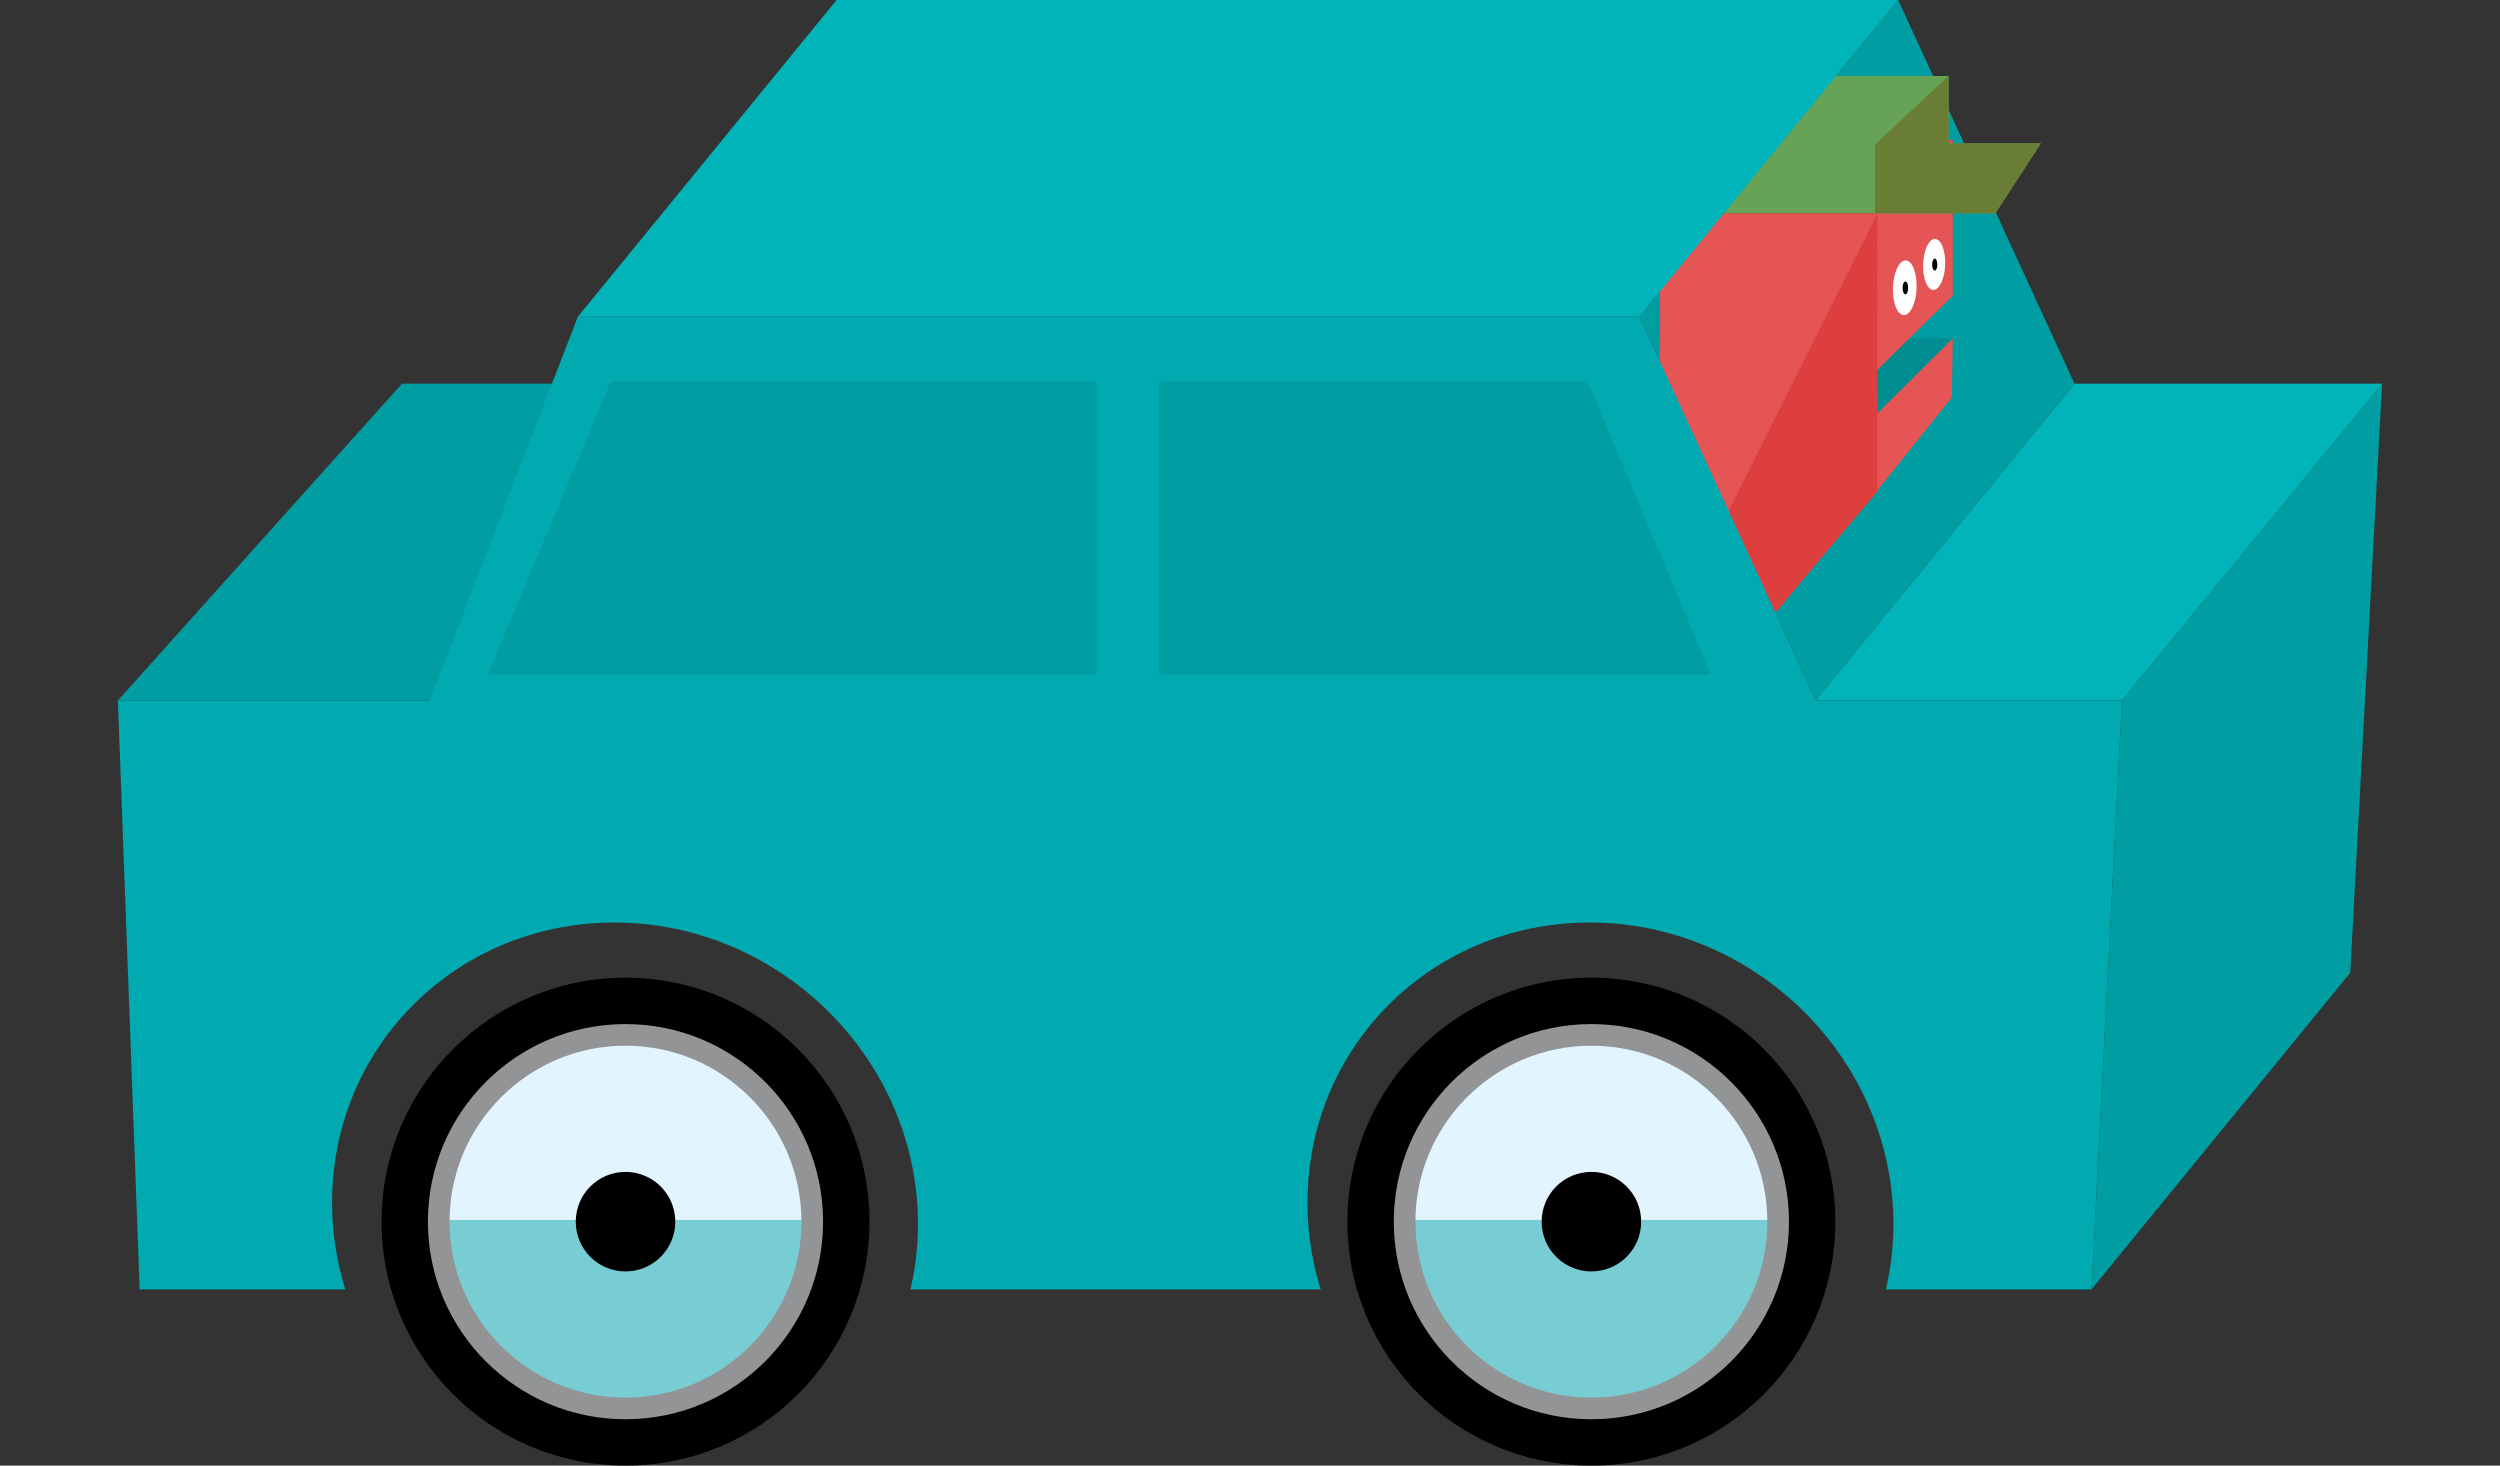 <?xml version="1.0" encoding="utf-8"?>
<!-- Generator: Adobe Illustrator 17.1.0, SVG Export Plug-In . SVG Version: 6.00 Build 0)  -->
<!DOCTYPE svg PUBLIC "-//W3C//DTD SVG 1.1//EN" "http://www.w3.org/Graphics/SVG/1.1/DTD/svg11.dtd">
<svg version="1.1" id="Layer_1" xmlns="http://www.w3.org/2000/svg" xmlns:xlink="http://www.w3.org/1999/xlink" x="0px" y="0px"
	 width="106.04px" height="62.165px" viewBox="0 0 106.04 62.165" enable-background="new 0 0 106.04 62.165" xml:space="preserve">
<rect x="0" y="0" width="106.04" height="62.165" fill="#333333" stroke="none"/>
<polygon fill="#009DA2" points="5.001,29.71 17.049,16.274 29.205,16.274 18.229,29.71 "/>
<path fill="#E2F4FD" d="M35.894,51.75c-0.037-5.14-4.213-9.296-9.362-9.296c-5.149,0-9.326,4.156-9.362,9.296H35.894z"/>
<path fill="#78CDD2" d="M35.894,51.746c-0.037,5.14-4.213,9.296-9.362,9.296c-5.149,0-9.326-4.156-9.362-9.296H35.894z"/>
<path fill="#929496" d="M34.978,51.818h-0.984c0,2.064-0.834,3.923-2.186,5.277c-1.354,1.352-3.213,2.185-5.277,2.186
	c-2.064,0-3.923-0.834-5.277-2.186c-1.352-1.354-2.185-3.213-2.186-5.277c0-2.064,0.834-3.923,2.186-5.277
	c1.354-1.352,3.213-2.185,5.277-2.186c2.064,0,3.923,0.834,5.277,2.186c1.352,1.354,2.185,3.213,2.186,5.277H34.978h0.984
	c0-2.601-1.057-4.964-2.762-6.668c-1.703-1.705-4.067-2.762-6.668-2.762c-2.601,0-4.964,1.057-6.668,2.762
	c-1.705,1.703-2.762,4.067-2.762,6.668c0,2.601,1.057,4.964,2.762,6.668c1.703,1.705,4.067,2.762,6.668,2.762
	c2.601,0,4.964-1.057,6.668-2.762c1.705-1.703,2.762-4.067,2.762-6.668H34.978z"/>
<path d="M35.896,51.818h-0.984c0,2.317-0.937,4.406-2.455,5.926c-1.52,1.518-3.609,2.454-5.926,2.455
	c-2.317,0-4.406-0.936-5.926-2.455c-1.518-1.52-2.454-3.609-2.455-5.926c0-2.317,0.936-4.406,2.455-5.926
	c1.52-1.518,3.609-2.454,5.926-2.455c2.317,0,4.406,0.936,5.926,2.455c1.518,1.52,2.454,3.609,2.455,5.926H35.896h0.984
	c0-2.854-1.16-5.447-3.031-7.317c-1.869-1.871-4.463-3.031-7.317-3.031c-2.854,0-5.447,1.16-7.317,3.031
	c-1.871,1.869-3.031,4.463-3.031,7.317c-0.001,2.854,1.16,5.447,3.031,7.317c1.869,1.871,4.463,3.031,7.317,3.031
	c2.854,0.001,5.447-1.16,7.317-3.031c1.871-1.869,3.031-4.463,3.031-7.317H35.896z"/>
<circle cx="26.532" cy="51.818" r="2.111"/>
<path fill="#E2F4FD" d="M76.864,51.75c-0.037-5.14-4.213-9.296-9.362-9.296s-9.326,4.156-9.362,9.296H76.864z"/>
<path fill="#78CDD2" d="M76.864,51.746c-0.037,5.14-4.213,9.296-9.362,9.296s-9.326-4.156-9.362-9.296H76.864z"/>
<path fill="#929496" d="M75.947,51.818h-0.984c0,2.064-0.834,3.923-2.186,5.277c-1.354,1.352-3.213,2.185-5.277,2.186
	c-2.064,0-3.923-0.834-5.277-2.186c-1.352-1.354-2.185-3.213-2.186-5.277c0-2.064,0.834-3.923,2.186-5.277
	c1.354-1.352,3.213-2.185,5.277-2.186c2.064,0,3.923,0.834,5.277,2.186c1.352,1.354,2.185,3.213,2.186,5.277H75.947h0.984
	c0-2.601-1.057-4.964-2.762-6.668c-1.703-1.705-4.067-2.762-6.668-2.762c-2.601,0-4.964,1.057-6.668,2.762
	c-1.705,1.703-2.762,4.067-2.762,6.668c0,2.601,1.057,4.964,2.762,6.668c1.703,1.705,4.067,2.762,6.668,2.762
	c2.601,0,4.964-1.057,6.668-2.762c1.705-1.703,2.762-4.067,2.762-6.668H75.947z"/>
<path d="M76.865,51.818h-0.984c0,2.317-0.936,4.406-2.455,5.926c-1.52,1.518-3.609,2.454-5.926,2.455
	c-2.317,0-4.406-0.936-5.926-2.455c-1.518-1.52-2.454-3.609-2.455-5.926c0-2.317,0.936-4.406,2.455-5.926
	c1.52-1.518,3.609-2.454,5.926-2.455c2.317,0,4.406,0.936,5.926,2.455c1.518,1.52,2.454,3.609,2.455,5.926H76.865h0.983
	c0.001-2.854-1.16-5.447-3.031-7.317c-1.869-1.871-4.463-3.031-7.317-3.031c-2.854,0-5.447,1.16-7.317,3.031
	c-1.871,1.869-3.031,4.463-3.031,7.317c0,2.854,1.16,5.447,3.031,7.317c1.869,1.871,4.463,3.031,7.317,3.031
	c2.854,0.001,5.447-1.16,7.317-3.031c1.871-1.869,3.031-4.463,3.031-7.317H76.865z"/>
<circle cx="67.501" cy="51.818" r="2.111"/>
<polygon fill="#009DA2" points="90.005,29.71 101.039,16.274 99.688,41.257 88.712,54.692 "/>
<polygon fill="#009DA2" points="69.536,13.436 80.513,0 87.994,16.274 77.018,29.71 "/>
<polygon fill="#008D91" points="82.83,14.354 78.337,14.354 79.411,18.557 81.221,18.243 "/>
<polygon fill="#DD3E3E" points="82.83,5.936 73.792,5.936 70.406,9.087 75.39,9.298 79.597,9.261 "/>
<polygon fill="#E55555" points="79.618,17.54 79.618,15.698 82.83,12.546 82.83,5.936 79.626,9.087 73.163,9.087 73.163,27.489 
	74.021,27.489 79.582,20.862 82.79,16.856 82.83,14.354 "/>
<path fill="#E55555" d="M78.469,16.754c-0.318,0-0.575-0.257-0.575-0.575s0.257-0.575,0.575-0.575h1.158V9.087h-9.22v18.402h3.667
	l5.551-6.745l0.002-3.99H78.469z"/>
<polygon fill="#DD3E3E" points="79.626,9.087 70.406,27.489 74.021,27.489 79.622,20.862 "/>
<ellipse transform="matrix(0.999 0.037 -0.037 0.999 0.508 -2.985)" fill="#FFFFFF" cx="80.818" cy="12.212" rx="0.502" ry="1.16"/>
<ellipse cx="80.818" cy="12.212" rx="0.118" ry="0.272"/>
<ellipse transform="matrix(0.999 0.037 -0.037 0.999 0.472 -3.033)" fill="#FFFFFF" cx="82.064" cy="11.223" rx="0.468" ry="1.082"/>
<ellipse cx="82.064" cy="11.223" rx="0.11" ry="0.254"/>
<polygon fill="#66A356" points="82.651,6.082 82.651,3.224 74.309,3.224 70.89,6.217 70.89,9.048 84.636,9.048 86.563,6.082 "/>
<polygon fill="#6A7D35" points="82.651,6.082 82.651,3.224 79.53,6.13 79.53,9.049 84.636,9.048 86.563,6.082 "/>
<polygon fill="#00B4BA" points="24.509,13.436 35.485,0 80.513,0 69.536,13.436 "/>
<polygon fill="#00B4BA" points="77.018,29.71 87.994,16.274 101.039,16.274 90.005,29.71 "/>
<path fill="#00AAB0" d="M77.018,29.71h12.987l-1.293,24.982h-8.721c0.241-1.028,0.354-2.109,0.312-3.228
	c-0.251-6.812-6.015-12.334-12.873-12.334c-6.858,0-12.214,5.522-11.963,12.334c0.041,1.119,0.23,2.2,0.551,3.228H38.617
	c0.241-1.028,0.354-2.109,0.312-3.228c-0.251-6.812-6.015-12.334-12.873-12.334c-6.858,0-12.214,5.522-11.962,12.334
	c0.041,1.119,0.234,2.2,0.551,3.228H5.923L5.001,29.71h13.227l6.28-16.274h45.028L77.018,29.71z"/>
<polygon fill="#009DA2" points="20.685,28.619 25.914,16.169 67.337,16.169 72.566,28.619 "/>
<rect x="46.512" y="15.272" fill="#00AAB0" width="2.644" height="14.086"/>
</svg>
